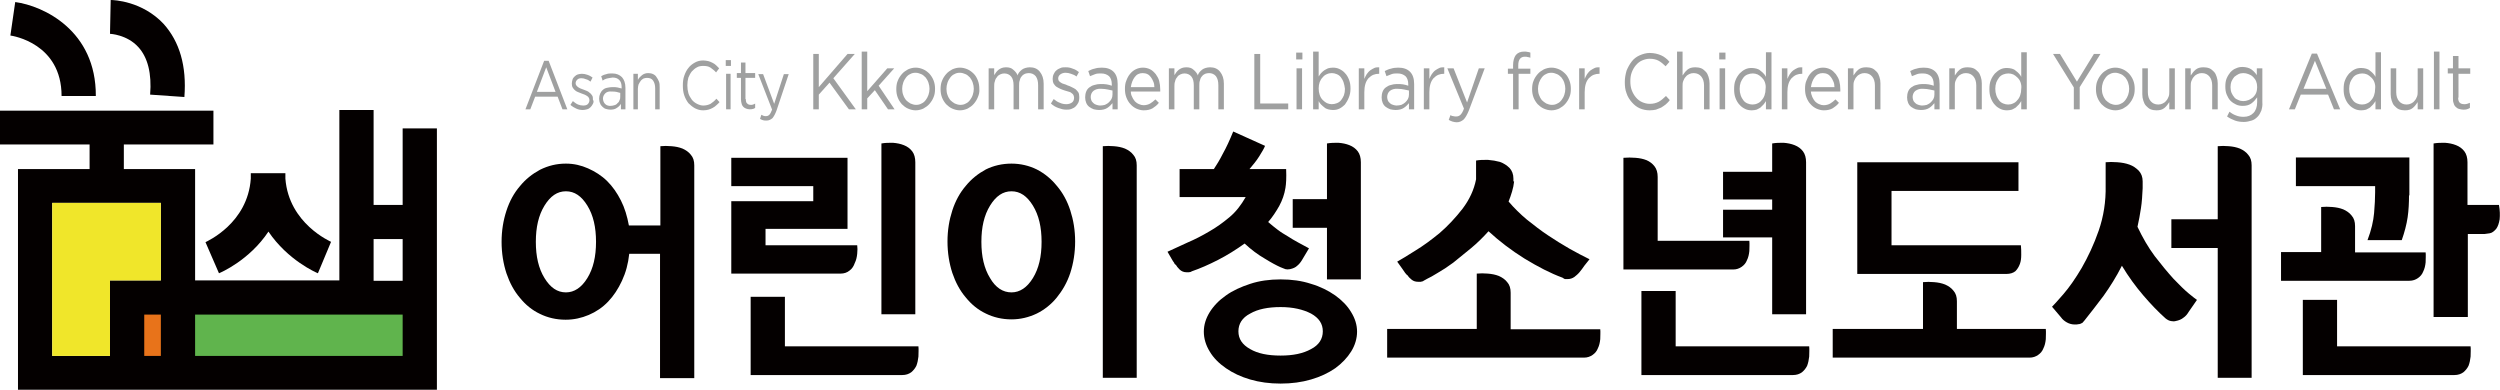 <svg width="263" height="41" viewBox="0 0 263 41" fill="none" xmlns="http://www.w3.org/2000/svg">
<g clip-path="url(#clip0_96_1717)">
<path d="M6.478 10.097H10.081C10.117 3.198 4.549 0.611 1.601 0.216L1.092 3.737C1.347 3.773 6.478 4.564 6.478 10.097Z" fill="#040000"/>
<path d="M14.557 4.959C15.539 6.037 15.976 7.726 15.794 9.954L19.397 10.205C19.651 6.935 18.887 4.384 17.213 2.515C14.957 0.108 11.973 0 11.645 0L11.572 3.557C11.572 3.557 13.356 3.629 14.557 4.959Z" fill="#040000"/>
<path d="M21.616 25.477L23.036 28.747C23.218 28.675 26.238 27.381 28.24 24.363C30.278 27.381 33.262 28.675 33.444 28.747L34.827 25.441C34.79 25.405 30.387 23.536 30.023 18.793C30.023 18.613 30.023 18.398 30.023 18.218H29.986H26.42H26.384C26.384 18.434 26.384 18.613 26.384 18.793C26.056 23.5 21.798 25.369 21.616 25.477Z" fill="#040000"/>
<path d="M42.359 13.511V21.56H39.303V11.571H35.7V29.501H20.525V17.787H13.028V15.2H22.453V11.642H0V15.2H9.425V17.787H1.892V41H11.572H20.525H45.962V31.729V29.501V13.511H42.359ZM5.495 37.443V21.344H16.922V29.501H11.572V37.443H5.495ZM39.303 29.501V25.153H42.359V29.537H39.303V29.501Z" fill="#040000"/>
<path d="M59.682 11.499H59.172L58.663 10.169H56.297L55.788 11.499H55.278L57.243 6.396H57.717L59.682 11.499ZM57.462 7.079L56.479 9.666H58.444L57.462 7.079Z" fill="#9FA0A0"/>
<path d="M62.375 10.924C62.302 11.068 62.229 11.175 62.12 11.283C62.011 11.391 61.902 11.463 61.756 11.499C61.611 11.535 61.465 11.571 61.319 11.571C61.101 11.571 60.846 11.535 60.628 11.427C60.41 11.319 60.191 11.211 60.009 11.032L60.264 10.636C60.446 10.78 60.628 10.924 60.81 10.996C60.992 11.068 61.174 11.103 61.356 11.103C61.538 11.103 61.72 11.068 61.829 10.96C61.938 10.852 62.011 10.708 62.011 10.528C62.011 10.421 61.974 10.349 61.938 10.277C61.902 10.205 61.829 10.133 61.756 10.097C61.683 10.061 61.611 9.989 61.501 9.954C61.392 9.918 61.319 9.882 61.21 9.846C61.101 9.81 60.956 9.738 60.846 9.702C60.737 9.666 60.592 9.594 60.519 9.522C60.41 9.45 60.337 9.343 60.264 9.235C60.191 9.127 60.155 8.983 60.155 8.804C60.155 8.66 60.191 8.516 60.228 8.372C60.264 8.229 60.373 8.121 60.446 8.049C60.555 7.941 60.664 7.869 60.773 7.833C60.919 7.798 61.065 7.762 61.21 7.762C61.392 7.762 61.611 7.798 61.792 7.869C62.011 7.941 62.193 8.049 62.338 8.157L62.12 8.588C61.974 8.48 61.829 8.372 61.647 8.337C61.501 8.265 61.319 8.229 61.174 8.229C60.992 8.229 60.846 8.265 60.737 8.372C60.628 8.48 60.555 8.588 60.555 8.768C60.555 8.84 60.592 8.947 60.628 8.983C60.664 9.055 60.737 9.091 60.81 9.163C60.883 9.199 60.956 9.271 61.065 9.307C61.174 9.343 61.283 9.379 61.356 9.415C61.465 9.45 61.611 9.522 61.72 9.558C61.829 9.594 61.938 9.666 62.047 9.774C62.156 9.846 62.229 9.954 62.302 10.061C62.375 10.169 62.375 10.313 62.375 10.493C62.484 10.636 62.447 10.78 62.375 10.924Z" fill="#9FA0A0"/>
<path d="M63.83 8.265C63.685 8.301 63.539 8.372 63.394 8.48L63.248 8.013C63.43 7.905 63.612 7.833 63.794 7.798C63.976 7.726 64.194 7.726 64.413 7.726C64.849 7.726 65.177 7.869 65.432 8.121C65.65 8.372 65.796 8.732 65.796 9.235V11.499H65.322V10.924C65.213 11.103 65.068 11.247 64.886 11.355C64.704 11.499 64.449 11.535 64.194 11.535C64.049 11.535 63.903 11.499 63.758 11.463C63.612 11.427 63.503 11.355 63.394 11.247C63.285 11.139 63.175 11.032 63.139 10.888C63.066 10.744 63.03 10.564 63.03 10.385C63.03 10.169 63.066 10.025 63.139 9.846C63.212 9.702 63.285 9.558 63.43 9.45C63.539 9.343 63.685 9.271 63.867 9.235C64.049 9.199 64.231 9.163 64.413 9.163C64.631 9.163 64.813 9.163 64.959 9.199C65.104 9.235 65.25 9.271 65.395 9.307V9.163C65.395 8.84 65.322 8.588 65.141 8.408C64.959 8.229 64.74 8.157 64.449 8.157C64.158 8.193 64.012 8.229 63.83 8.265ZM63.685 9.81C63.539 9.954 63.43 10.133 63.43 10.385C63.43 10.493 63.467 10.6 63.503 10.708C63.539 10.816 63.612 10.888 63.685 10.96C63.758 11.032 63.83 11.068 63.94 11.103C64.049 11.139 64.121 11.139 64.231 11.139C64.376 11.139 64.522 11.103 64.631 11.068C64.777 11.032 64.886 10.96 64.959 10.852C65.068 10.78 65.141 10.672 65.177 10.528C65.25 10.421 65.25 10.277 65.25 10.133V9.774C65.141 9.738 64.995 9.702 64.849 9.666C64.704 9.63 64.522 9.63 64.34 9.63C64.085 9.594 63.83 9.666 63.685 9.81Z" fill="#9FA0A0"/>
<path d="M67.105 11.499H66.632V7.762H67.105V8.408C67.215 8.193 67.36 8.049 67.542 7.905C67.724 7.762 67.942 7.69 68.197 7.69C68.379 7.69 68.561 7.726 68.707 7.798C68.852 7.869 68.998 7.977 69.07 8.121C69.18 8.265 69.252 8.408 69.325 8.588C69.398 8.768 69.398 8.983 69.398 9.199V11.499H68.925V9.307C68.925 8.947 68.852 8.696 68.707 8.48C68.561 8.265 68.343 8.193 68.052 8.193C67.906 8.193 67.797 8.229 67.688 8.265C67.579 8.337 67.469 8.408 67.397 8.516C67.324 8.624 67.251 8.732 67.178 8.876C67.142 9.019 67.105 9.163 67.105 9.343V11.499Z" fill="#9FA0A0"/>
<path d="M75.366 11.068C75.257 11.175 75.112 11.283 74.966 11.355C74.82 11.427 74.675 11.499 74.529 11.535C74.384 11.571 74.202 11.607 73.984 11.607C73.656 11.607 73.401 11.535 73.11 11.391C72.855 11.247 72.637 11.068 72.419 10.852C72.237 10.6 72.091 10.349 71.982 10.025C71.873 9.702 71.836 9.379 71.836 8.983C71.836 8.624 71.873 8.265 71.982 7.977C72.091 7.654 72.237 7.366 72.419 7.151C72.601 6.899 72.855 6.72 73.11 6.576C73.365 6.432 73.656 6.36 73.984 6.36C74.165 6.36 74.347 6.396 74.529 6.432C74.675 6.468 74.82 6.54 74.966 6.612C75.112 6.684 75.221 6.755 75.33 6.863C75.439 6.971 75.548 7.079 75.657 7.187L75.33 7.618C75.148 7.402 74.93 7.259 74.748 7.115C74.529 6.971 74.275 6.935 73.984 6.935C73.729 6.935 73.51 6.971 73.329 7.079C73.11 7.187 72.965 7.33 72.783 7.51C72.637 7.69 72.528 7.905 72.419 8.157C72.346 8.408 72.309 8.696 72.309 8.983C72.309 9.271 72.346 9.558 72.419 9.81C72.492 10.061 72.637 10.277 72.783 10.493C72.928 10.672 73.11 10.816 73.329 10.924C73.547 11.032 73.765 11.103 73.984 11.103C74.275 11.103 74.529 11.032 74.748 10.924C74.966 10.78 75.184 10.6 75.366 10.385L75.694 10.744C75.621 10.816 75.512 10.96 75.366 11.068Z" fill="#9FA0A0"/>
<path d="M76.349 6.935V6.324H76.895V6.935H76.349ZM76.385 11.499V7.762H76.858V11.499H76.385Z" fill="#9FA0A0"/>
<path d="M78.46 10.421C78.46 10.636 78.496 10.816 78.605 10.888C78.714 10.996 78.823 11.032 79.005 11.032C79.078 11.032 79.151 11.032 79.224 10.996C79.297 10.96 79.369 10.96 79.442 10.888V11.355C79.369 11.391 79.26 11.463 79.187 11.463C79.078 11.499 79.005 11.499 78.86 11.499C78.714 11.499 78.605 11.463 78.496 11.427C78.387 11.391 78.278 11.319 78.205 11.247C78.132 11.175 78.059 11.068 78.023 10.924C77.987 10.78 77.95 10.636 77.95 10.457V8.193H77.513V7.69H77.95V6.576H78.423V7.69H79.442V8.193H78.423V10.421H78.46Z" fill="#9FA0A0"/>
<path d="M81.698 11.607C81.553 12.002 81.407 12.253 81.262 12.433C81.08 12.577 80.898 12.684 80.643 12.684C80.498 12.684 80.388 12.684 80.279 12.649C80.17 12.613 80.061 12.577 79.952 12.505L80.097 12.074C80.17 12.11 80.243 12.146 80.316 12.181C80.388 12.217 80.498 12.217 80.57 12.217C80.716 12.217 80.825 12.181 80.934 12.074C81.043 11.966 81.116 11.786 81.225 11.535L79.77 7.798H80.279L81.444 10.924L82.463 7.798H82.972L81.698 11.607Z" fill="#9FA0A0"/>
<path d="M90.032 11.499H89.304L87.266 8.696L86.138 9.954V11.499H85.556V5.677H86.138V9.163L89.159 5.677H89.923L87.667 8.229L90.032 11.499Z" fill="#9FA0A0"/>
<path d="M94.108 11.499H93.416L92.034 9.486L91.233 10.349V11.499H90.651V5.426H91.233V9.594L93.344 7.187H94.071L92.434 9.019L94.108 11.499Z" fill="#9FA0A0"/>
<path d="M98.22 10.205C98.111 10.493 97.965 10.708 97.783 10.924C97.601 11.139 97.383 11.283 97.128 11.427C96.874 11.535 96.619 11.607 96.328 11.607C96.037 11.607 95.782 11.535 95.527 11.427C95.272 11.319 95.054 11.139 94.872 10.96C94.69 10.744 94.544 10.528 94.435 10.241C94.326 9.954 94.29 9.666 94.29 9.379C94.29 9.091 94.326 8.768 94.435 8.516C94.544 8.229 94.69 8.013 94.872 7.798C95.054 7.582 95.272 7.438 95.527 7.294C95.782 7.187 96.037 7.115 96.328 7.115C96.619 7.115 96.874 7.187 97.128 7.294C97.383 7.402 97.601 7.582 97.783 7.762C97.965 7.977 98.111 8.193 98.22 8.48C98.329 8.768 98.366 9.055 98.366 9.343C98.366 9.666 98.329 9.954 98.22 10.205ZM97.674 8.696C97.601 8.48 97.492 8.301 97.383 8.157C97.237 8.013 97.092 7.869 96.91 7.798C96.728 7.726 96.546 7.654 96.328 7.654C96.109 7.654 95.927 7.69 95.745 7.798C95.564 7.869 95.418 8.013 95.309 8.157C95.2 8.301 95.09 8.48 95.018 8.696C94.945 8.911 94.908 9.127 94.908 9.343C94.908 9.558 94.945 9.81 95.018 9.989C95.09 10.205 95.2 10.385 95.309 10.528C95.454 10.672 95.6 10.78 95.782 10.888C95.964 10.96 96.146 11.032 96.364 11.032C96.582 11.032 96.764 10.996 96.946 10.888C97.128 10.816 97.274 10.672 97.383 10.528C97.492 10.385 97.601 10.205 97.674 9.989C97.747 9.774 97.783 9.558 97.783 9.343C97.783 9.127 97.747 8.911 97.674 8.696Z" fill="#9FA0A0"/>
<path d="M102.878 10.205C102.769 10.493 102.624 10.708 102.442 10.924C102.26 11.139 102.041 11.283 101.787 11.427C101.532 11.535 101.277 11.607 100.986 11.607C100.695 11.607 100.44 11.535 100.185 11.427C99.931 11.319 99.712 11.139 99.53 10.96C99.348 10.744 99.203 10.528 99.094 10.241C98.984 9.954 98.948 9.666 98.948 9.379C98.948 9.091 98.984 8.768 99.094 8.516C99.203 8.229 99.348 8.013 99.53 7.798C99.712 7.582 99.931 7.438 100.185 7.294C100.44 7.187 100.695 7.115 100.986 7.115C101.277 7.115 101.532 7.187 101.787 7.294C102.041 7.402 102.26 7.582 102.442 7.762C102.624 7.941 102.769 8.193 102.878 8.48C102.987 8.768 103.024 9.055 103.024 9.343C103.06 9.666 102.987 9.954 102.878 10.205ZM102.332 8.696C102.26 8.48 102.15 8.301 102.041 8.157C101.896 8.013 101.75 7.869 101.568 7.798C101.386 7.726 101.204 7.654 100.986 7.654C100.768 7.654 100.586 7.69 100.404 7.798C100.222 7.869 100.076 8.013 99.967 8.157C99.858 8.301 99.749 8.48 99.676 8.696C99.603 8.911 99.567 9.127 99.567 9.343C99.567 9.558 99.603 9.81 99.676 9.989C99.749 10.205 99.858 10.385 99.967 10.528C100.113 10.672 100.258 10.78 100.44 10.888C100.622 10.96 100.804 11.032 101.022 11.032C101.241 11.032 101.423 10.996 101.605 10.888C101.787 10.816 101.932 10.672 102.041 10.528C102.15 10.385 102.26 10.205 102.332 9.989C102.405 9.774 102.442 9.558 102.442 9.343C102.442 9.127 102.405 8.911 102.332 8.696Z" fill="#9FA0A0"/>
<path d="M107.209 7.618C107.282 7.51 107.391 7.438 107.5 7.33C107.609 7.259 107.718 7.187 107.864 7.151C108.009 7.115 108.155 7.079 108.337 7.079C108.774 7.079 109.138 7.223 109.392 7.546C109.647 7.869 109.793 8.265 109.793 8.804V11.499H109.21V8.983C109.21 8.552 109.138 8.265 108.956 8.013C108.774 7.798 108.519 7.69 108.228 7.69C108.082 7.69 107.937 7.726 107.827 7.762C107.682 7.833 107.573 7.905 107.5 8.013C107.391 8.121 107.318 8.265 107.282 8.444C107.209 8.624 107.209 8.804 107.209 9.019V11.499H106.627V8.983C106.627 8.588 106.554 8.265 106.372 8.049C106.19 7.833 105.935 7.726 105.644 7.726C105.498 7.726 105.353 7.762 105.207 7.833C105.062 7.905 104.953 7.977 104.88 8.121C104.771 8.229 104.698 8.372 104.661 8.552C104.589 8.732 104.589 8.911 104.589 9.091V11.499H104.006V7.187H104.589V7.905C104.661 7.798 104.734 7.69 104.807 7.582C104.88 7.474 104.989 7.402 105.062 7.33C105.171 7.259 105.28 7.187 105.389 7.151C105.498 7.115 105.644 7.079 105.826 7.079C106.153 7.079 106.408 7.151 106.59 7.33C106.808 7.51 106.954 7.69 107.063 7.941C107.063 7.833 107.136 7.726 107.209 7.618Z" fill="#9FA0A0"/>
<path d="M113.432 10.816C113.359 10.96 113.25 11.103 113.14 11.211C113.031 11.319 112.886 11.391 112.704 11.463C112.522 11.535 112.34 11.535 112.158 11.535C111.867 11.535 111.612 11.463 111.321 11.355C111.03 11.247 110.775 11.103 110.557 10.888L110.848 10.421C111.066 10.6 111.284 10.744 111.503 10.816C111.721 10.924 111.976 10.96 112.194 10.96C112.413 10.96 112.631 10.888 112.777 10.78C112.922 10.672 112.995 10.493 112.995 10.277C112.995 10.169 112.958 10.097 112.922 9.989C112.886 9.918 112.813 9.846 112.704 9.774C112.631 9.702 112.522 9.666 112.376 9.63C112.267 9.594 112.121 9.558 112.012 9.522C111.867 9.486 111.721 9.415 111.539 9.343C111.394 9.271 111.248 9.199 111.139 9.127C111.03 9.055 110.921 8.911 110.848 8.804C110.775 8.66 110.739 8.516 110.739 8.301C110.739 8.121 110.775 7.941 110.848 7.798C110.921 7.654 110.993 7.51 111.139 7.402C111.248 7.294 111.394 7.223 111.576 7.151C111.721 7.079 111.903 7.079 112.121 7.079C112.376 7.079 112.595 7.115 112.849 7.223C113.104 7.294 113.322 7.438 113.504 7.582L113.25 8.049C113.068 7.905 112.886 7.833 112.667 7.762C112.485 7.69 112.267 7.654 112.085 7.654C111.867 7.654 111.685 7.726 111.539 7.833C111.394 7.941 111.321 8.085 111.321 8.265C111.321 8.372 111.357 8.444 111.394 8.516C111.466 8.588 111.539 8.66 111.612 8.696C111.721 8.768 111.794 8.804 111.94 8.84C112.049 8.876 112.194 8.911 112.303 8.983C112.449 9.019 112.595 9.091 112.74 9.163C112.886 9.235 113.031 9.307 113.14 9.379C113.25 9.486 113.359 9.594 113.432 9.702C113.504 9.81 113.541 9.989 113.541 10.205C113.541 10.493 113.504 10.672 113.432 10.816Z" fill="#9FA0A0"/>
<path d="M115.215 7.798C115.033 7.869 114.851 7.941 114.669 8.013L114.487 7.474C114.705 7.366 114.924 7.259 115.142 7.223C115.36 7.151 115.615 7.115 115.906 7.115C116.452 7.115 116.852 7.259 117.144 7.546C117.435 7.833 117.58 8.265 117.58 8.84V11.499H117.034V10.852C116.889 11.032 116.707 11.211 116.488 11.355C116.27 11.499 115.979 11.571 115.615 11.571C115.433 11.571 115.251 11.535 115.069 11.499C114.887 11.427 114.742 11.355 114.596 11.247C114.451 11.139 114.341 10.996 114.269 10.816C114.196 10.636 114.159 10.457 114.159 10.241C114.159 10.025 114.196 9.81 114.269 9.63C114.341 9.45 114.451 9.307 114.596 9.199C114.742 9.091 114.924 8.983 115.106 8.947C115.324 8.876 115.542 8.84 115.761 8.84C116.015 8.84 116.234 8.84 116.416 8.876C116.598 8.911 116.78 8.947 116.962 9.019V8.876C116.962 8.48 116.852 8.193 116.67 8.013C116.452 7.833 116.197 7.726 115.833 7.726C115.615 7.726 115.397 7.726 115.215 7.798ZM115.033 9.558C114.851 9.702 114.742 9.954 114.742 10.205C114.742 10.349 114.778 10.457 114.814 10.564C114.851 10.672 114.924 10.744 115.033 10.852C115.106 10.924 115.215 10.996 115.36 11.032C115.47 11.068 115.615 11.103 115.724 11.103C115.906 11.103 116.088 11.068 116.234 11.032C116.379 10.96 116.525 10.888 116.634 10.78C116.743 10.672 116.852 10.564 116.925 10.421C116.998 10.277 117.034 10.133 117.034 9.954V9.522C116.889 9.486 116.707 9.45 116.525 9.415C116.343 9.379 116.125 9.343 115.87 9.343C115.506 9.307 115.215 9.415 115.033 9.558Z" fill="#9FA0A0"/>
<path d="M119.109 10.205C119.181 10.385 119.291 10.528 119.4 10.672C119.509 10.78 119.655 10.888 119.837 10.96C119.982 11.032 120.164 11.068 120.31 11.068C120.564 11.068 120.819 10.996 121.001 10.888C121.183 10.78 121.365 10.636 121.547 10.457L121.911 10.816C121.729 11.068 121.474 11.247 121.256 11.391C121.001 11.535 120.71 11.607 120.31 11.607C120.055 11.607 119.8 11.535 119.545 11.427C119.327 11.319 119.109 11.175 118.927 10.96C118.745 10.78 118.599 10.528 118.49 10.241C118.381 9.954 118.344 9.666 118.344 9.343C118.344 9.019 118.381 8.732 118.49 8.48C118.599 8.193 118.708 7.977 118.89 7.762C119.072 7.546 119.254 7.402 119.473 7.294C119.691 7.187 119.946 7.115 120.237 7.115C120.528 7.115 120.783 7.187 121.001 7.294C121.219 7.402 121.401 7.582 121.583 7.798C121.729 8.013 121.874 8.229 121.947 8.516C122.02 8.804 122.056 9.091 122.056 9.415C122.056 9.45 122.056 9.486 122.056 9.522C122.056 9.558 122.056 9.594 122.056 9.63H118.963C118.963 9.81 119 10.025 119.109 10.205ZM121.438 9.127C121.438 8.947 121.401 8.732 121.329 8.588C121.256 8.408 121.183 8.265 121.074 8.121C120.965 7.977 120.855 7.869 120.71 7.798C120.564 7.726 120.382 7.69 120.2 7.69C120.018 7.69 119.873 7.726 119.727 7.798C119.582 7.869 119.473 7.977 119.363 8.121C119.254 8.265 119.181 8.408 119.109 8.588C119.036 8.768 119 8.947 118.963 9.163H121.438V9.127Z" fill="#9FA0A0"/>
<path d="M126.169 7.618C126.241 7.51 126.35 7.438 126.46 7.33C126.569 7.259 126.678 7.187 126.824 7.151C126.969 7.115 127.115 7.079 127.297 7.079C127.733 7.079 128.097 7.223 128.352 7.546C128.607 7.869 128.752 8.265 128.752 8.804V11.499H128.17V8.983C128.17 8.552 128.097 8.265 127.915 8.013C127.733 7.798 127.479 7.69 127.187 7.69C127.042 7.69 126.896 7.726 126.787 7.762C126.642 7.833 126.532 7.905 126.46 8.013C126.35 8.121 126.278 8.265 126.241 8.444C126.169 8.624 126.169 8.804 126.169 9.019V11.499H125.586V8.983C125.586 8.588 125.513 8.265 125.331 8.049C125.15 7.833 124.895 7.726 124.604 7.726C124.458 7.726 124.313 7.762 124.167 7.833C124.021 7.905 123.912 7.977 123.839 8.121C123.73 8.229 123.658 8.372 123.621 8.552C123.548 8.732 123.548 8.911 123.548 9.091V11.499H122.966V7.187H123.548V7.905C123.621 7.798 123.694 7.69 123.767 7.582C123.839 7.474 123.949 7.402 124.021 7.33C124.131 7.259 124.24 7.187 124.349 7.151C124.458 7.115 124.604 7.079 124.786 7.079C125.113 7.079 125.368 7.151 125.55 7.33C125.768 7.51 125.914 7.69 126.023 7.941C126.023 7.833 126.096 7.726 126.169 7.618Z" fill="#9FA0A0"/>
<path d="M131.991 5.677H132.573V10.888H135.521V11.499H131.955V5.677H131.991Z" fill="#9FA0A0"/>
<path d="M136.358 6.252V5.534H137.013V6.252H136.358ZM136.395 11.499V7.187H136.977V11.499H136.395Z" fill="#9FA0A0"/>
<path d="M141.89 10.277C141.78 10.564 141.635 10.78 141.489 10.996C141.307 11.175 141.125 11.319 140.907 11.427C140.689 11.535 140.47 11.571 140.216 11.571C140.034 11.571 139.852 11.535 139.706 11.499C139.561 11.463 139.415 11.391 139.306 11.283C139.197 11.211 139.088 11.103 138.978 10.996C138.869 10.888 138.796 10.78 138.724 10.636V11.499H138.141V5.426H138.724V8.049C138.796 7.905 138.906 7.798 138.978 7.69C139.088 7.582 139.197 7.474 139.306 7.402C139.415 7.33 139.561 7.259 139.706 7.187C139.852 7.151 140.034 7.115 140.216 7.115C140.434 7.115 140.689 7.151 140.907 7.259C141.125 7.366 141.344 7.51 141.489 7.69C141.671 7.869 141.817 8.121 141.926 8.408C142.035 8.696 142.072 8.983 142.072 9.343C142.072 9.702 141.999 10.025 141.89 10.277ZM141.344 8.66C141.271 8.444 141.162 8.265 141.053 8.121C140.943 7.977 140.798 7.869 140.616 7.798C140.434 7.726 140.288 7.69 140.106 7.69C139.925 7.69 139.743 7.726 139.597 7.798C139.415 7.869 139.269 7.977 139.16 8.121C139.015 8.265 138.906 8.444 138.833 8.624C138.76 8.84 138.724 9.055 138.724 9.307C138.724 9.558 138.76 9.774 138.833 9.989C138.906 10.205 139.015 10.385 139.16 10.528C139.306 10.672 139.451 10.78 139.597 10.852C139.779 10.924 139.925 10.96 140.106 10.96C140.288 10.96 140.47 10.924 140.652 10.852C140.834 10.78 140.98 10.672 141.089 10.528C141.198 10.385 141.307 10.205 141.38 10.025C141.453 9.81 141.489 9.594 141.489 9.343C141.453 9.091 141.417 8.876 141.344 8.66Z" fill="#9FA0A0"/>
<path d="M143.527 11.499H142.945V7.187H143.527V8.301C143.6 8.121 143.673 7.977 143.782 7.798C143.891 7.654 144 7.51 144.146 7.402C144.292 7.294 144.437 7.223 144.583 7.151C144.728 7.079 144.91 7.079 145.092 7.079V7.762H145.056C144.837 7.762 144.655 7.798 144.474 7.869C144.292 7.941 144.11 8.085 143.964 8.229C143.818 8.408 143.709 8.588 143.637 8.84C143.564 9.091 143.527 9.379 143.527 9.702V11.499Z" fill="#9FA0A0"/>
<path d="M146.402 7.798C146.22 7.869 146.038 7.941 145.856 8.013L145.674 7.474C145.893 7.366 146.111 7.259 146.329 7.223C146.548 7.151 146.803 7.115 147.094 7.115C147.64 7.115 148.04 7.259 148.331 7.546C148.622 7.833 148.768 8.265 148.768 8.84V11.499H148.222V10.852C148.076 11.032 147.894 11.211 147.676 11.355C147.458 11.499 147.166 11.571 146.803 11.571C146.621 11.571 146.439 11.535 146.257 11.499C146.075 11.427 145.929 11.355 145.784 11.247C145.638 11.139 145.529 10.996 145.456 10.816C145.383 10.636 145.347 10.457 145.347 10.241C145.347 10.025 145.383 9.81 145.456 9.63C145.529 9.45 145.638 9.307 145.784 9.199C145.929 9.091 146.111 8.983 146.293 8.947C146.511 8.876 146.73 8.84 146.948 8.84C147.203 8.84 147.421 8.84 147.603 8.876C147.785 8.911 147.967 8.947 148.149 9.019V8.876C148.149 8.48 148.04 8.193 147.858 8.013C147.64 7.833 147.385 7.726 147.021 7.726C146.803 7.726 146.584 7.726 146.402 7.798ZM146.22 9.558C146.038 9.702 145.929 9.954 145.929 10.205C145.929 10.349 145.966 10.457 146.002 10.564C146.038 10.672 146.111 10.744 146.22 10.852C146.293 10.924 146.402 10.996 146.548 11.032C146.657 11.068 146.803 11.103 146.912 11.103C147.094 11.103 147.276 11.068 147.421 11.032C147.567 10.96 147.712 10.888 147.822 10.78C147.931 10.672 148.04 10.564 148.113 10.421C148.185 10.277 148.222 10.133 148.222 9.954V9.522C148.076 9.486 147.894 9.45 147.712 9.415C147.53 9.379 147.312 9.343 147.057 9.343C146.693 9.307 146.402 9.415 146.22 9.558Z" fill="#9FA0A0"/>
<path d="M150.369 11.499H149.787V7.187H150.369V8.301C150.442 8.121 150.514 7.977 150.624 7.798C150.733 7.654 150.842 7.51 150.988 7.402C151.133 7.294 151.279 7.223 151.424 7.151C151.57 7.079 151.752 7.079 151.934 7.079V7.762H151.897C151.679 7.762 151.497 7.798 151.315 7.869C151.133 7.941 150.951 8.085 150.806 8.229C150.66 8.408 150.551 8.588 150.478 8.84C150.405 9.091 150.369 9.379 150.369 9.702V11.499Z" fill="#9FA0A0"/>
<path d="M154.517 11.642C154.336 12.074 154.154 12.397 153.972 12.577C153.753 12.756 153.535 12.864 153.244 12.864C153.098 12.864 152.953 12.828 152.807 12.792C152.662 12.756 152.552 12.684 152.407 12.613L152.589 12.11C152.698 12.181 152.771 12.217 152.88 12.217C152.989 12.253 153.098 12.253 153.207 12.253C153.389 12.253 153.535 12.181 153.644 12.074C153.753 11.966 153.899 11.75 154.008 11.427L152.261 7.187H152.916L154.336 10.78L155.573 7.187H156.191L154.517 11.642Z" fill="#9FA0A0"/>
<path d="M160.995 7.223V7.762H159.758V11.499H159.176V7.762H158.63V7.223H159.176V6.863C159.176 6.396 159.285 6.037 159.467 5.785C159.685 5.534 159.976 5.426 160.34 5.426C160.486 5.426 160.595 5.426 160.704 5.462C160.813 5.462 160.886 5.498 160.995 5.534V6.073C160.886 6.037 160.777 6.001 160.704 6.001C160.631 5.965 160.522 5.965 160.413 5.965C159.976 5.965 159.721 6.252 159.721 6.863V7.223H160.995Z" fill="#9FA0A0"/>
<path d="M165.107 10.205C164.998 10.493 164.853 10.708 164.671 10.924C164.489 11.139 164.27 11.283 164.016 11.427C163.761 11.535 163.506 11.607 163.215 11.607C162.924 11.607 162.669 11.535 162.414 11.427C162.16 11.319 161.941 11.139 161.759 10.96C161.577 10.744 161.432 10.528 161.323 10.241C161.213 9.954 161.177 9.666 161.177 9.379C161.177 9.091 161.213 8.768 161.323 8.516C161.432 8.229 161.577 8.013 161.759 7.798C161.941 7.582 162.16 7.438 162.414 7.294C162.669 7.187 162.924 7.115 163.215 7.115C163.506 7.115 163.761 7.187 164.016 7.294C164.27 7.402 164.489 7.582 164.671 7.762C164.853 7.941 164.998 8.193 165.107 8.48C165.216 8.768 165.253 9.055 165.253 9.343C165.253 9.666 165.216 9.954 165.107 10.205ZM164.561 8.696C164.489 8.48 164.379 8.301 164.27 8.157C164.125 8.013 163.979 7.869 163.797 7.798C163.615 7.726 163.433 7.654 163.215 7.654C162.997 7.654 162.815 7.69 162.633 7.798C162.451 7.869 162.305 8.013 162.196 8.157C162.087 8.301 161.978 8.48 161.905 8.696C161.832 8.911 161.796 9.127 161.796 9.343C161.796 9.558 161.832 9.81 161.905 9.989C161.978 10.205 162.087 10.385 162.196 10.528C162.342 10.672 162.487 10.78 162.669 10.888C162.851 10.96 163.033 11.032 163.251 11.032C163.47 11.032 163.652 10.996 163.834 10.888C164.016 10.816 164.161 10.672 164.27 10.528C164.379 10.385 164.489 10.205 164.561 9.989C164.634 9.774 164.671 9.558 164.671 9.343C164.671 9.127 164.634 8.911 164.561 8.696Z" fill="#9FA0A0"/>
<path d="M166.708 11.499H166.126V7.187H166.708V8.301C166.781 8.121 166.854 7.977 166.963 7.798C167.072 7.654 167.182 7.51 167.327 7.402C167.473 7.294 167.618 7.223 167.764 7.151C167.909 7.079 168.091 7.079 168.273 7.079V7.762H168.237C168.019 7.762 167.837 7.798 167.655 7.869C167.473 7.941 167.291 8.085 167.145 8.229C167 8.408 166.89 8.588 166.818 8.84C166.745 9.091 166.708 9.379 166.708 9.702V11.499Z" fill="#9FA0A0"/>
<path d="M175.224 10.996C175.079 11.103 174.933 11.211 174.751 11.319C174.569 11.391 174.387 11.463 174.205 11.535C174.023 11.571 173.805 11.607 173.55 11.607C173.186 11.607 172.822 11.535 172.495 11.391C172.167 11.247 171.912 11.032 171.658 10.744C171.439 10.493 171.221 10.169 171.112 9.81C170.966 9.45 170.93 9.055 170.93 8.624C170.93 8.193 171.003 7.833 171.112 7.438C171.257 7.079 171.439 6.755 171.658 6.468C171.876 6.181 172.167 5.965 172.495 5.821C172.822 5.677 173.186 5.57 173.55 5.57C173.805 5.57 174.023 5.606 174.205 5.642C174.387 5.677 174.569 5.749 174.751 5.821C174.933 5.893 175.079 6.001 175.224 6.109C175.37 6.216 175.515 6.36 175.624 6.504L175.224 6.971C175.006 6.755 174.751 6.54 174.496 6.396C174.242 6.252 173.914 6.181 173.55 6.181C173.259 6.181 173.004 6.252 172.749 6.36C172.495 6.468 172.276 6.648 172.094 6.863C171.912 7.079 171.767 7.33 171.658 7.618C171.549 7.905 171.512 8.229 171.512 8.552C171.512 8.876 171.549 9.199 171.658 9.486C171.767 9.774 171.912 10.025 172.094 10.241C172.276 10.457 172.495 10.636 172.749 10.744C173.004 10.852 173.259 10.924 173.55 10.924C173.914 10.924 174.205 10.852 174.496 10.708C174.751 10.564 175.006 10.349 175.26 10.097L175.661 10.528C175.515 10.744 175.37 10.852 175.224 10.996Z" fill="#9FA0A0"/>
<path d="M177.007 11.499H176.425V5.426H177.007V7.941C177.153 7.726 177.298 7.51 177.517 7.33C177.735 7.151 177.99 7.079 178.354 7.079C178.572 7.079 178.79 7.115 178.972 7.187C179.154 7.259 179.3 7.402 179.446 7.546C179.591 7.69 179.664 7.869 179.737 8.085C179.809 8.301 179.846 8.516 179.846 8.768V11.499H179.264V8.983C179.264 8.588 179.154 8.265 178.972 8.049C178.79 7.833 178.536 7.69 178.172 7.69C177.99 7.69 177.844 7.726 177.699 7.798C177.553 7.869 177.444 7.941 177.335 8.085C177.226 8.193 177.153 8.337 177.08 8.516C177.007 8.696 177.007 8.876 177.007 9.055V11.499Z" fill="#9FA0A0"/>
<path d="M180.865 6.252V5.534H181.52V6.252H180.865ZM180.901 11.499V7.187H181.483V11.499H180.901Z" fill="#9FA0A0"/>
<path d="M185.777 11.499V10.636C185.705 10.78 185.595 10.888 185.523 10.996C185.414 11.103 185.304 11.211 185.195 11.319C185.086 11.391 184.94 11.463 184.795 11.535C184.649 11.571 184.467 11.607 184.285 11.607C184.067 11.607 183.812 11.571 183.594 11.463C183.376 11.355 183.157 11.211 183.012 11.032C182.83 10.852 182.684 10.6 182.575 10.313C182.466 10.025 182.429 9.738 182.429 9.379C182.429 9.019 182.466 8.696 182.575 8.444C182.684 8.157 182.83 7.941 183.012 7.726C183.194 7.546 183.376 7.402 183.594 7.294C183.812 7.187 184.031 7.151 184.285 7.151C184.467 7.151 184.649 7.187 184.795 7.223C184.94 7.259 185.086 7.33 185.195 7.438C185.304 7.51 185.414 7.618 185.523 7.726C185.632 7.833 185.705 7.941 185.777 8.085V5.498H186.36V11.499H185.777ZM185.668 8.66C185.595 8.444 185.486 8.301 185.341 8.157C185.195 8.013 185.05 7.905 184.904 7.833C184.722 7.762 184.577 7.726 184.395 7.726C184.213 7.726 184.031 7.762 183.849 7.833C183.667 7.905 183.521 8.013 183.412 8.157C183.303 8.301 183.194 8.48 183.121 8.66C183.048 8.876 183.012 9.091 183.012 9.343C183.012 9.594 183.048 9.81 183.121 10.025C183.194 10.241 183.303 10.421 183.412 10.564C183.521 10.708 183.667 10.816 183.849 10.888C184.031 10.96 184.176 10.996 184.358 10.996C184.54 10.996 184.722 10.96 184.868 10.888C185.05 10.816 185.195 10.708 185.304 10.564C185.45 10.421 185.559 10.241 185.632 10.025C185.705 9.81 185.741 9.594 185.741 9.343C185.777 9.091 185.741 8.876 185.668 8.66Z" fill="#9FA0A0"/>
<path d="M188.034 11.499H187.452V7.187H188.034V8.301C188.107 8.121 188.18 7.977 188.289 7.798C188.398 7.654 188.507 7.51 188.653 7.402C188.798 7.294 188.944 7.223 189.089 7.151C189.235 7.079 189.417 7.079 189.599 7.079V7.762H189.562C189.344 7.762 189.162 7.798 188.98 7.869C188.798 7.941 188.616 8.085 188.471 8.229C188.325 8.408 188.216 8.588 188.143 8.84C188.07 9.091 188.034 9.379 188.034 9.702V11.499Z" fill="#9FA0A0"/>
<path d="M190.654 10.205C190.727 10.385 190.836 10.528 190.945 10.672C191.054 10.78 191.2 10.888 191.382 10.96C191.528 11.032 191.709 11.068 191.855 11.068C192.11 11.068 192.364 10.996 192.546 10.888C192.728 10.78 192.91 10.636 193.092 10.457L193.456 10.816C193.274 11.068 193.02 11.247 192.801 11.391C192.546 11.535 192.255 11.607 191.855 11.607C191.6 11.607 191.346 11.535 191.091 11.427C190.872 11.319 190.654 11.175 190.472 10.96C190.29 10.78 190.145 10.528 190.035 10.241C189.926 9.954 189.89 9.666 189.89 9.343C189.89 9.019 189.926 8.732 190.035 8.48C190.145 8.193 190.254 7.977 190.436 7.762C190.618 7.546 190.8 7.402 191.018 7.294C191.236 7.187 191.491 7.115 191.782 7.115C192.073 7.115 192.328 7.187 192.546 7.294C192.765 7.402 192.947 7.582 193.129 7.798C193.274 8.013 193.42 8.229 193.493 8.516C193.565 8.804 193.602 9.091 193.602 9.415C193.602 9.45 193.602 9.486 193.602 9.522C193.602 9.558 193.602 9.594 193.602 9.63H190.509C190.509 9.81 190.581 10.025 190.654 10.205ZM192.983 9.127C192.983 8.947 192.947 8.732 192.874 8.588C192.801 8.408 192.728 8.265 192.619 8.121C192.51 7.977 192.401 7.869 192.255 7.798C192.11 7.726 191.928 7.69 191.746 7.69C191.564 7.69 191.418 7.726 191.273 7.798C191.127 7.869 191.018 7.977 190.909 8.121C190.8 8.265 190.727 8.408 190.654 8.588C190.581 8.768 190.545 8.947 190.509 9.163H192.983V9.127Z" fill="#9FA0A0"/>
<path d="M194.985 11.499H194.402V7.187H194.985V7.941C195.13 7.726 195.276 7.51 195.494 7.33C195.712 7.151 195.967 7.079 196.331 7.079C196.549 7.079 196.768 7.115 196.95 7.187C197.132 7.259 197.277 7.402 197.423 7.546C197.568 7.69 197.641 7.869 197.714 8.085C197.787 8.301 197.823 8.516 197.823 8.768V11.499H197.241V8.983C197.241 8.588 197.132 8.265 196.95 8.049C196.768 7.833 196.513 7.69 196.149 7.69C195.967 7.69 195.822 7.726 195.676 7.798C195.53 7.869 195.421 7.941 195.312 8.085C195.203 8.193 195.13 8.337 195.057 8.516C194.985 8.696 194.985 8.876 194.985 9.055V11.499Z" fill="#9FA0A0"/>
<path d="M201.681 7.798C201.499 7.869 201.317 7.941 201.135 8.013L200.953 7.474C201.171 7.366 201.389 7.259 201.608 7.223C201.826 7.151 202.081 7.115 202.372 7.115C202.918 7.115 203.318 7.259 203.609 7.546C203.9 7.833 204.046 8.265 204.046 8.84V11.499H203.5V10.852C203.355 11.032 203.173 11.211 202.954 11.355C202.736 11.499 202.445 11.571 202.081 11.571C201.899 11.571 201.717 11.535 201.535 11.499C201.353 11.427 201.208 11.355 201.062 11.247C200.916 11.139 200.807 10.996 200.734 10.816C200.662 10.636 200.625 10.457 200.625 10.241C200.625 10.025 200.662 9.81 200.734 9.63C200.807 9.45 200.916 9.307 201.062 9.199C201.208 9.091 201.389 8.983 201.571 8.947C201.79 8.876 202.008 8.84 202.226 8.84C202.481 8.84 202.7 8.84 202.882 8.876C203.063 8.911 203.245 8.947 203.427 9.019V8.876C203.427 8.48 203.318 8.193 203.136 8.013C202.918 7.833 202.663 7.726 202.299 7.726C202.081 7.726 201.899 7.726 201.681 7.798ZM201.499 9.558C201.317 9.702 201.208 9.954 201.208 10.205C201.208 10.349 201.244 10.457 201.28 10.564C201.317 10.672 201.389 10.744 201.499 10.852C201.571 10.924 201.681 10.996 201.826 11.032C201.935 11.068 202.081 11.103 202.19 11.103C202.372 11.103 202.554 11.068 202.7 11.032C202.845 10.96 202.991 10.888 203.1 10.78C203.209 10.672 203.318 10.564 203.391 10.421C203.464 10.277 203.5 10.133 203.5 9.954V9.522C203.355 9.486 203.173 9.45 202.991 9.415C202.809 9.379 202.59 9.343 202.336 9.343C201.972 9.307 201.717 9.415 201.499 9.558Z" fill="#9FA0A0"/>
<path d="M205.647 11.499H205.065V7.187H205.647V7.941C205.793 7.726 205.938 7.51 206.157 7.33C206.375 7.151 206.63 7.079 206.994 7.079C207.212 7.079 207.43 7.115 207.612 7.187C207.794 7.259 207.94 7.402 208.085 7.546C208.231 7.69 208.304 7.869 208.377 8.085C208.449 8.301 208.486 8.516 208.486 8.768V11.499H207.903V8.983C207.903 8.588 207.794 8.265 207.612 8.049C207.43 7.833 207.176 7.69 206.812 7.69C206.63 7.69 206.484 7.726 206.339 7.798C206.193 7.869 206.084 7.941 205.975 8.085C205.866 8.193 205.793 8.337 205.72 8.516C205.647 8.696 205.647 8.876 205.647 9.055V11.499Z" fill="#9FA0A0"/>
<path d="M212.634 11.499V10.636C212.562 10.78 212.452 10.888 212.38 10.996C212.27 11.103 212.161 11.211 212.052 11.319C211.943 11.391 211.797 11.463 211.652 11.535C211.506 11.571 211.324 11.607 211.142 11.607C210.924 11.607 210.669 11.571 210.451 11.463C210.233 11.355 210.014 11.211 209.869 11.032C209.687 10.852 209.541 10.6 209.432 10.313C209.323 10.025 209.286 9.738 209.286 9.379C209.286 9.019 209.323 8.696 209.432 8.444C209.541 8.157 209.687 7.941 209.869 7.726C210.051 7.546 210.233 7.402 210.451 7.294C210.669 7.187 210.888 7.151 211.142 7.151C211.324 7.151 211.506 7.187 211.652 7.223C211.797 7.259 211.943 7.33 212.052 7.438C212.161 7.51 212.27 7.618 212.38 7.726C212.489 7.833 212.562 7.941 212.634 8.085V5.498H213.217V11.499H212.634ZM212.562 8.66C212.489 8.444 212.38 8.301 212.234 8.157C212.089 8.013 211.943 7.905 211.797 7.833C211.615 7.762 211.47 7.726 211.288 7.726C211.106 7.726 210.924 7.762 210.742 7.833C210.56 7.905 210.415 8.013 210.305 8.157C210.196 8.301 210.087 8.48 210.014 8.66C209.941 8.876 209.905 9.091 209.905 9.343C209.905 9.594 209.941 9.81 210.014 10.025C210.087 10.241 210.196 10.421 210.305 10.564C210.415 10.708 210.56 10.816 210.742 10.888C210.924 10.96 211.07 10.996 211.252 10.996C211.433 10.996 211.615 10.96 211.761 10.888C211.943 10.816 212.089 10.708 212.198 10.564C212.343 10.421 212.452 10.241 212.525 10.025C212.598 9.81 212.634 9.594 212.634 9.343C212.671 9.091 212.634 8.876 212.562 8.66Z" fill="#9FA0A0"/>
<path d="M218.748 11.499H218.166V9.199L215.982 5.677H216.71L218.493 8.588L220.277 5.677H220.968L218.785 9.163V11.499H218.748Z" fill="#9FA0A0"/>
<path d="M224.425 10.205C224.316 10.493 224.17 10.708 223.988 10.924C223.806 11.139 223.588 11.283 223.333 11.427C223.079 11.535 222.824 11.607 222.533 11.607C222.242 11.607 221.987 11.535 221.732 11.427C221.477 11.319 221.259 11.139 221.077 10.96C220.895 10.744 220.75 10.528 220.64 10.241C220.531 9.954 220.495 9.666 220.495 9.379C220.495 9.091 220.531 8.768 220.64 8.516C220.75 8.229 220.895 8.013 221.077 7.798C221.259 7.582 221.477 7.438 221.732 7.294C221.987 7.187 222.242 7.115 222.533 7.115C222.824 7.115 223.079 7.187 223.333 7.294C223.588 7.402 223.806 7.582 223.988 7.762C224.17 7.977 224.316 8.193 224.425 8.48C224.534 8.768 224.571 9.055 224.571 9.343C224.571 9.666 224.534 9.954 224.425 10.205ZM223.879 8.696C223.806 8.48 223.697 8.301 223.588 8.157C223.443 8.013 223.297 7.869 223.115 7.798C222.933 7.726 222.751 7.654 222.533 7.654C222.314 7.654 222.132 7.69 221.951 7.798C221.769 7.869 221.623 8.013 221.514 8.157C221.405 8.301 221.295 8.48 221.223 8.696C221.15 8.911 221.114 9.127 221.114 9.343C221.114 9.558 221.15 9.81 221.223 9.989C221.295 10.205 221.405 10.385 221.514 10.528C221.659 10.672 221.805 10.78 221.987 10.888C222.169 10.96 222.351 11.032 222.569 11.032C222.788 11.032 222.969 10.996 223.151 10.888C223.333 10.816 223.479 10.672 223.588 10.528C223.697 10.385 223.806 10.205 223.879 9.989C223.952 9.774 223.988 9.558 223.988 9.343C223.988 9.127 223.952 8.911 223.879 8.696Z" fill="#9FA0A0"/>
<path d="M228.21 7.187H228.792V11.499H228.21V10.744C228.064 10.96 227.919 11.175 227.7 11.355C227.482 11.535 227.227 11.607 226.863 11.607C226.645 11.607 226.427 11.571 226.245 11.499C226.063 11.427 225.917 11.283 225.772 11.139C225.626 10.996 225.553 10.816 225.481 10.6C225.408 10.385 225.371 10.169 225.371 9.918V7.187H225.954V9.702C225.954 10.097 226.063 10.421 226.245 10.636C226.427 10.852 226.681 10.996 227.045 10.996C227.227 10.996 227.373 10.96 227.518 10.888C227.664 10.816 227.773 10.744 227.882 10.6C227.992 10.493 228.064 10.349 228.137 10.169C228.21 9.989 228.21 9.81 228.21 9.63V7.187Z" fill="#9FA0A0"/>
<path d="M230.466 11.499H229.884V7.187H230.466V7.941C230.612 7.726 230.757 7.51 230.976 7.33C231.194 7.151 231.449 7.079 231.813 7.079C232.031 7.079 232.249 7.115 232.431 7.187C232.613 7.259 232.759 7.402 232.904 7.546C233.05 7.69 233.123 7.869 233.195 8.085C233.268 8.301 233.305 8.516 233.305 8.768V11.499H232.722V8.983C232.722 8.588 232.613 8.265 232.431 8.049C232.249 7.833 231.994 7.69 231.631 7.69C231.449 7.69 231.303 7.726 231.157 7.798C231.012 7.869 230.903 7.941 230.794 8.085C230.684 8.193 230.612 8.337 230.539 8.516C230.466 8.696 230.466 8.876 230.466 9.055V11.499Z" fill="#9FA0A0"/>
<path d="M237.89 11.642C237.781 11.894 237.672 12.11 237.49 12.289C237.308 12.469 237.126 12.613 236.871 12.684C236.616 12.756 236.361 12.828 236.07 12.828C235.743 12.828 235.415 12.792 235.124 12.684C234.833 12.577 234.542 12.433 234.287 12.253L234.542 11.75C234.76 11.93 235.015 12.074 235.233 12.146C235.488 12.253 235.743 12.289 236.034 12.289C236.471 12.289 236.798 12.146 237.053 11.894C237.308 11.642 237.453 11.247 237.453 10.744V10.241C237.271 10.493 237.089 10.708 236.835 10.888C236.58 11.068 236.289 11.139 235.925 11.139C235.706 11.139 235.452 11.103 235.233 10.996C235.015 10.888 234.833 10.78 234.651 10.6C234.469 10.421 234.36 10.205 234.251 9.954C234.142 9.702 234.105 9.415 234.105 9.091C234.105 8.768 234.142 8.48 234.251 8.229C234.36 7.977 234.506 7.762 234.651 7.582C234.833 7.402 235.015 7.259 235.233 7.187C235.452 7.079 235.67 7.043 235.925 7.043C236.107 7.043 236.289 7.079 236.434 7.115C236.58 7.151 236.725 7.223 236.835 7.294C236.944 7.366 237.053 7.474 237.162 7.582C237.271 7.69 237.344 7.798 237.417 7.905V7.187H237.999V10.744C238.035 11.103 237.963 11.391 237.89 11.642ZM237.344 8.552C237.271 8.372 237.162 8.229 237.017 8.085C236.871 7.941 236.725 7.869 236.543 7.798C236.361 7.726 236.18 7.69 235.998 7.69C235.816 7.69 235.634 7.726 235.488 7.798C235.343 7.869 235.197 7.977 235.051 8.085C234.942 8.229 234.833 8.372 234.76 8.552C234.687 8.732 234.651 8.947 234.651 9.163C234.651 9.379 234.687 9.594 234.76 9.774C234.833 9.954 234.942 10.097 235.051 10.241C235.161 10.385 235.306 10.457 235.488 10.528C235.634 10.6 235.816 10.636 235.998 10.636C236.18 10.636 236.361 10.6 236.543 10.528C236.725 10.457 236.871 10.349 237.017 10.241C237.162 10.097 237.271 9.954 237.344 9.774C237.417 9.594 237.453 9.379 237.453 9.163C237.453 8.911 237.417 8.732 237.344 8.552Z" fill="#9FA0A0"/>
<path d="M246.187 11.499H245.532L244.913 9.954H242.039L241.42 11.499H240.801L243.203 5.642H243.749L246.187 11.499ZM243.531 6.396L242.33 9.343H244.732L243.531 6.396Z" fill="#9FA0A0"/>
<path d="M249.899 11.499V10.636C249.826 10.78 249.717 10.888 249.644 10.996C249.535 11.103 249.426 11.211 249.317 11.319C249.208 11.391 249.062 11.463 248.916 11.535C248.771 11.571 248.589 11.607 248.407 11.607C248.189 11.607 247.934 11.571 247.716 11.463C247.497 11.355 247.279 11.211 247.133 11.032C246.951 10.852 246.806 10.6 246.697 10.313C246.587 10.025 246.551 9.738 246.551 9.379C246.551 9.019 246.587 8.696 246.697 8.444C246.806 8.157 246.951 7.941 247.133 7.726C247.315 7.546 247.497 7.402 247.716 7.294C247.934 7.187 248.152 7.151 248.407 7.151C248.589 7.151 248.771 7.187 248.916 7.223C249.062 7.259 249.208 7.33 249.317 7.438C249.426 7.51 249.535 7.618 249.644 7.726C249.753 7.833 249.826 7.941 249.899 8.085V5.498H250.481V11.499H249.899ZM249.79 8.66C249.717 8.444 249.608 8.301 249.462 8.157C249.317 8.013 249.171 7.905 249.026 7.833C248.844 7.762 248.698 7.726 248.516 7.726C248.334 7.726 248.152 7.762 247.97 7.833C247.788 7.905 247.643 8.013 247.534 8.157C247.424 8.301 247.315 8.48 247.242 8.66C247.17 8.876 247.133 9.091 247.133 9.343C247.133 9.594 247.17 9.81 247.242 10.025C247.315 10.241 247.424 10.421 247.534 10.564C247.643 10.708 247.788 10.816 247.97 10.888C248.152 10.96 248.298 10.996 248.48 10.996C248.662 10.996 248.844 10.96 248.989 10.888C249.171 10.816 249.317 10.708 249.426 10.564C249.572 10.421 249.681 10.241 249.753 10.025C249.826 9.81 249.863 9.594 249.863 9.343C249.899 9.091 249.863 8.876 249.79 8.66Z" fill="#9FA0A0"/>
<path d="M254.339 7.187H254.921V11.499H254.339V10.744C254.193 10.96 254.048 11.175 253.829 11.355C253.611 11.535 253.356 11.607 252.992 11.607C252.774 11.607 252.556 11.571 252.374 11.499C252.192 11.427 252.046 11.283 251.901 11.139C251.755 10.996 251.682 10.816 251.609 10.6C251.537 10.385 251.5 10.169 251.5 9.918V7.187H252.083V9.702C252.083 10.097 252.192 10.421 252.374 10.636C252.556 10.852 252.81 10.996 253.174 10.996C253.356 10.996 253.502 10.96 253.647 10.888C253.793 10.816 253.902 10.744 254.011 10.6C254.12 10.493 254.193 10.349 254.266 10.169C254.339 9.989 254.339 9.81 254.339 9.63V7.187Z" fill="#9FA0A0"/>
<path d="M256.049 11.499V5.426H256.631V11.499H256.049Z" fill="#9FA0A0"/>
<path d="M258.597 10.277C258.597 10.528 258.669 10.744 258.779 10.816C258.888 10.924 259.07 10.96 259.252 10.96C259.361 10.96 259.434 10.96 259.543 10.924C259.616 10.888 259.725 10.852 259.834 10.816V11.355C259.725 11.427 259.616 11.463 259.506 11.499C259.397 11.535 259.252 11.535 259.142 11.535C258.997 11.535 258.851 11.499 258.706 11.463C258.56 11.427 258.451 11.355 258.342 11.247C258.233 11.139 258.16 11.032 258.124 10.852C258.051 10.708 258.051 10.528 258.051 10.313V7.726H257.505V7.187H258.051V5.893H258.633V7.187H259.87V7.762H258.633V10.277H258.597Z" fill="#9FA0A0"/>
<path d="M59.536 17.212C60.373 17.212 61.137 17.392 61.865 17.715C62.593 18.039 63.284 18.47 63.867 19.045C64.449 19.62 64.922 20.302 65.322 21.093C65.723 21.883 65.977 22.746 66.159 23.716H69.471V15.38C69.835 15.344 70.235 15.344 70.635 15.38C71.072 15.415 71.436 15.487 71.8 15.631C72.127 15.775 72.455 15.99 72.673 16.278C72.928 16.565 73.037 16.925 73.037 17.392V39.778H69.435V26.698H66.196C66.087 27.741 65.832 28.675 65.431 29.537C65.031 30.4 64.558 31.118 63.976 31.729C63.394 32.34 62.702 32.807 61.938 33.131C61.174 33.454 60.373 33.634 59.5 33.634C58.517 33.634 57.607 33.418 56.807 33.023C55.97 32.627 55.278 32.053 54.696 31.334C54.077 30.615 53.604 29.717 53.277 28.747C52.949 27.741 52.767 26.627 52.767 25.441C52.767 24.255 52.949 23.177 53.277 22.171C53.604 21.165 54.077 20.302 54.696 19.584C55.278 18.865 56.006 18.29 56.807 17.859C57.68 17.428 58.554 17.212 59.536 17.212ZM59.536 30.759C60.41 30.759 61.174 30.256 61.792 29.25C62.411 28.244 62.702 26.986 62.702 25.441C62.702 23.896 62.411 22.638 61.792 21.632C61.174 20.626 60.446 20.123 59.536 20.123C58.626 20.123 57.898 20.626 57.28 21.632C56.661 22.638 56.37 23.896 56.37 25.441C56.37 26.986 56.661 28.244 57.28 29.25C57.898 30.256 58.626 30.759 59.536 30.759Z" fill="#040000"/>
<path d="M76.931 28.783V21.165H85.556V19.584H76.931V16.601H89.159V24.075H80.534V25.8H90.178C90.214 26.052 90.214 26.339 90.178 26.698C90.141 27.058 90.068 27.381 89.923 27.669C89.814 27.992 89.632 28.28 89.377 28.459C89.122 28.675 88.795 28.783 88.431 28.783H76.931ZM96.619 36.437C96.655 36.796 96.619 37.119 96.619 37.514C96.582 37.874 96.51 38.197 96.4 38.485C96.255 38.772 96.073 38.988 95.855 39.167C95.6 39.347 95.309 39.455 94.909 39.455H78.969V31.226H82.572V36.437H96.619ZM96.328 33.059H92.725V15.092C93.125 15.02 93.526 15.02 93.926 15.02C94.363 15.056 94.727 15.128 95.09 15.272C95.454 15.415 95.746 15.631 95.964 15.918C96.182 16.206 96.291 16.601 96.291 17.068V33.059H96.328Z" fill="#040000"/>
<path d="M106.408 17.212C107.354 17.212 108.264 17.428 109.065 17.823C109.902 18.254 110.593 18.829 111.175 19.548C111.794 20.266 112.267 21.129 112.595 22.135C112.922 23.141 113.104 24.219 113.104 25.405C113.104 26.591 112.922 27.705 112.595 28.711C112.267 29.717 111.758 30.579 111.175 31.298C110.593 32.017 109.865 32.592 109.065 32.987C108.228 33.382 107.354 33.598 106.408 33.598C105.426 33.598 104.516 33.382 103.715 32.987C102.878 32.592 102.187 32.017 101.605 31.298C100.986 30.579 100.513 29.681 100.185 28.711C99.858 27.705 99.676 26.591 99.676 25.405C99.676 24.219 99.858 23.141 100.185 22.135C100.513 21.129 100.986 20.266 101.605 19.548C102.187 18.829 102.915 18.254 103.715 17.823C104.516 17.428 105.426 17.212 106.408 17.212ZM106.408 30.759C107.282 30.759 108.046 30.256 108.664 29.25C109.283 28.244 109.574 26.986 109.574 25.441C109.574 23.896 109.283 22.638 108.664 21.632C108.046 20.626 107.318 20.123 106.408 20.123C105.498 20.123 104.771 20.626 104.152 21.632C103.533 22.638 103.242 23.896 103.242 25.441C103.242 26.986 103.533 28.244 104.152 29.25C104.734 30.256 105.498 30.759 106.408 30.759ZM119.618 39.742H116.015V15.38C116.379 15.344 116.78 15.344 117.18 15.38C117.617 15.415 117.981 15.487 118.345 15.631C118.672 15.775 119 15.99 119.218 16.278C119.473 16.565 119.582 16.925 119.582 17.392V39.742H119.618Z" fill="#040000"/>
<path d="M135.303 17.823C135.339 18.685 135.303 19.332 135.23 19.763C135.121 20.446 134.902 21.057 134.575 21.668C134.247 22.243 133.884 22.818 133.41 23.357C133.738 23.644 134.102 23.932 134.429 24.183C134.757 24.435 135.121 24.65 135.485 24.866C135.812 25.081 136.176 25.297 136.576 25.513C136.94 25.728 137.341 25.908 137.705 26.124L136.977 27.345C136.831 27.597 136.649 27.812 136.467 27.956C136.285 28.136 136.031 28.244 135.703 28.316C135.521 28.351 135.376 28.351 135.23 28.316C135.084 28.28 134.902 28.172 134.684 28.1C134.284 27.92 133.738 27.633 133.047 27.202C132.355 26.806 131.627 26.267 130.936 25.62C130.026 26.267 129.116 26.842 128.134 27.345C127.151 27.848 126.241 28.244 125.404 28.531C125.295 28.603 125.186 28.639 125.077 28.639C124.968 28.639 124.858 28.639 124.786 28.639C124.531 28.639 124.276 28.531 124.094 28.351C123.912 28.172 123.767 27.992 123.694 27.848C123.658 27.848 123.658 27.848 123.621 27.812C123.585 27.776 123.548 27.741 123.512 27.633C123.439 27.561 123.366 27.417 123.257 27.238C123.148 27.058 123.003 26.806 122.821 26.483C123.439 26.195 124.167 25.872 124.931 25.513C125.695 25.189 126.46 24.794 127.188 24.363C127.952 23.932 128.643 23.429 129.335 22.854C130.026 22.279 130.572 21.56 131.045 20.734H124.094V17.787H127.697C127.988 17.356 128.316 16.817 128.643 16.17C129.007 15.523 129.371 14.733 129.735 13.834L133.083 15.344C132.974 15.631 132.755 15.99 132.464 16.457C132.173 16.925 131.809 17.356 131.445 17.787H135.303V17.823ZM134.721 29.393C135.885 29.393 136.94 29.537 137.923 29.861C138.906 30.148 139.743 30.579 140.47 31.082C141.162 31.585 141.744 32.16 142.144 32.843C142.545 33.49 142.763 34.173 142.763 34.891C142.763 35.61 142.545 36.329 142.144 36.975C141.744 37.622 141.162 38.233 140.47 38.736C139.743 39.239 138.906 39.635 137.923 39.922C136.94 40.209 135.885 40.353 134.721 40.353C133.556 40.353 132.501 40.209 131.518 39.922C130.536 39.635 129.699 39.239 128.971 38.736C128.243 38.233 127.661 37.658 127.26 36.975C126.86 36.329 126.642 35.61 126.642 34.891C126.642 34.173 126.86 33.49 127.26 32.843C127.661 32.196 128.243 31.585 128.971 31.082C129.662 30.579 130.536 30.184 131.518 29.861C132.501 29.537 133.556 29.393 134.721 29.393ZM134.721 37.407C136.031 37.407 137.086 37.191 137.923 36.724C138.76 36.293 139.16 35.646 139.16 34.855C139.16 34.065 138.76 33.454 137.923 32.987C137.086 32.556 136.031 32.304 134.721 32.304C133.41 32.304 132.319 32.52 131.518 32.987C130.681 33.418 130.281 34.065 130.281 34.855C130.281 35.646 130.681 36.257 131.518 36.724C132.319 37.191 133.374 37.407 134.721 37.407ZM143.2 29.393H139.597V23.968H135.994V20.949H139.597V15.092C139.997 15.02 140.398 15.02 140.798 15.02C141.235 15.056 141.598 15.128 141.962 15.272C142.326 15.415 142.617 15.631 142.836 15.918C143.054 16.206 143.163 16.601 143.163 17.068V29.393H143.2Z" fill="#040000"/>
<path d="M168.346 34.604C168.383 34.963 168.346 35.287 168.346 35.682C168.31 36.041 168.237 36.365 168.092 36.652C167.982 36.94 167.8 37.155 167.546 37.335C167.291 37.514 167 37.622 166.636 37.622H145.929V34.604H155.355V28.783C155.718 28.747 156.119 28.747 156.519 28.783C156.956 28.819 157.32 28.89 157.684 29.034C158.011 29.178 158.339 29.393 158.557 29.681C158.812 29.968 158.921 30.328 158.921 30.795V34.64H168.346V34.604ZM159.285 19.081C159.248 19.44 159.176 19.799 159.066 20.159C158.957 20.518 158.848 20.841 158.703 21.201C159.285 21.883 159.94 22.53 160.631 23.105C161.359 23.68 162.087 24.255 162.851 24.758C163.615 25.261 164.343 25.728 165.107 26.16C165.872 26.591 166.563 26.95 167.218 27.273C167.036 27.489 166.854 27.741 166.672 27.956C166.527 28.172 166.345 28.423 166.163 28.639C165.981 28.855 165.799 28.998 165.617 29.142C165.399 29.286 165.18 29.358 164.925 29.358C164.853 29.358 164.816 29.358 164.78 29.358C164.744 29.358 164.671 29.358 164.634 29.358C164.562 29.322 164.525 29.322 164.489 29.286C164.452 29.25 164.416 29.25 164.38 29.214C163.106 28.747 161.796 28.064 160.377 27.202C158.994 26.339 157.72 25.369 156.592 24.327C156.01 24.974 155.391 25.585 154.736 26.124C154.081 26.663 153.462 27.166 152.88 27.633C152.298 28.064 151.752 28.423 151.242 28.711C150.769 28.998 150.405 29.214 150.151 29.322L149.896 29.465C149.823 29.501 149.75 29.537 149.714 29.573C149.678 29.609 149.605 29.609 149.568 29.609C149.532 29.645 149.496 29.645 149.423 29.645C149.35 29.645 149.314 29.645 149.204 29.645C148.913 29.645 148.695 29.573 148.513 29.429C148.331 29.286 148.185 29.142 148.076 28.962C148.04 28.962 147.967 28.89 147.822 28.711C147.712 28.531 147.421 28.136 146.985 27.525C147.421 27.273 148.04 26.914 148.877 26.375C149.714 25.872 150.587 25.225 151.461 24.507C152.334 23.752 153.135 22.89 153.863 21.955C154.59 20.985 155.063 19.979 155.282 18.865V16.889C155.646 16.817 156.046 16.817 156.519 16.817C156.992 16.853 157.392 16.925 157.793 17.032C158.193 17.176 158.521 17.392 158.812 17.679C159.066 17.967 159.212 18.326 159.212 18.793V19.081H159.285Z" fill="#040000"/>
<path d="M170.784 28.316V16.601C171.221 16.565 171.621 16.565 172.058 16.601C172.495 16.637 172.859 16.709 173.223 16.853C173.55 16.997 173.841 17.212 174.06 17.5C174.278 17.787 174.387 18.146 174.387 18.613V25.333H184.031C184.067 25.692 184.031 26.052 184.031 26.411C183.994 26.77 183.922 27.094 183.776 27.381C183.667 27.669 183.485 27.884 183.23 28.064C182.976 28.244 182.684 28.351 182.32 28.351H170.784V28.316ZM190.327 36.437C190.363 36.796 190.327 37.119 190.327 37.514C190.29 37.874 190.217 38.197 190.108 38.485C189.963 38.772 189.781 38.988 189.562 39.167C189.308 39.347 189.016 39.455 188.616 39.455H172.677V30.615H176.28V36.437H190.327ZM190.035 33.059H186.433V24.974H181.265V22.063H186.433V20.985H181.265V18.075H186.433V15.092C186.833 15.02 187.233 15.02 187.634 15.02C188.07 15.056 188.434 15.128 188.798 15.272C189.162 15.415 189.453 15.631 189.672 15.918C189.89 16.206 189.999 16.601 189.999 17.068V33.059H190.035Z" fill="#040000"/>
<path d="M215.218 34.604C215.254 34.963 215.218 35.287 215.218 35.682C215.182 36.041 215.109 36.365 214.963 36.652C214.854 36.94 214.672 37.155 214.417 37.335C214.163 37.514 213.872 37.622 213.508 37.622H192.801V34.604H202.299V29.681C202.663 29.645 203.063 29.645 203.464 29.681C203.9 29.717 204.264 29.789 204.628 29.933C204.956 30.076 205.283 30.292 205.502 30.579C205.756 30.867 205.866 31.226 205.866 31.693V34.604H215.218ZM212.343 20.087H198.988V25.8H212.598C212.634 26.124 212.634 26.483 212.634 26.806C212.634 27.166 212.598 27.489 212.489 27.776C212.38 28.064 212.234 28.316 212.016 28.531C211.797 28.711 211.47 28.819 211.069 28.819H195.385V17.068H212.343V20.087Z" fill="#040000"/>
<path d="M225.408 19.799C225.371 20.518 225.335 21.237 225.226 21.919C225.117 22.602 225.008 23.249 224.862 23.86C225.408 25.01 225.99 26.016 226.682 26.95C227.373 27.848 228.028 28.639 228.647 29.322C229.265 29.968 229.811 30.507 230.248 30.867C230.721 31.262 231.012 31.478 231.121 31.549L230.248 32.807C230.102 33.059 229.92 33.274 229.702 33.418C229.484 33.598 229.229 33.706 228.865 33.777C228.756 33.813 228.574 33.813 228.392 33.777C228.174 33.742 227.992 33.634 227.81 33.49C227.045 32.807 226.281 32.017 225.481 31.082C224.68 30.148 223.916 29.106 223.224 27.956C222.642 29.106 221.987 30.148 221.296 31.118C220.604 32.053 219.913 32.915 219.294 33.706L219.076 33.957C218.93 34.029 218.821 34.101 218.675 34.101C218.53 34.137 218.421 34.137 218.275 34.137C217.984 34.137 217.693 34.065 217.438 33.921C217.183 33.777 216.965 33.598 216.819 33.382L215.873 32.268C216.055 32.089 216.456 31.657 217.074 30.939C217.693 30.22 218.348 29.286 219.003 28.172C219.658 27.022 220.277 25.728 220.786 24.255C221.296 22.782 221.55 21.201 221.514 19.512V17.068C221.878 17.032 222.278 17.032 222.751 17.068C223.224 17.104 223.625 17.176 224.025 17.32C224.425 17.464 224.716 17.679 225.008 17.967C225.262 18.254 225.408 18.613 225.408 19.081V19.799ZM236.907 39.742H233.305V26.088H228.428V23.069H233.305V15.38C233.669 15.344 234.069 15.344 234.469 15.38C234.906 15.415 235.27 15.487 235.634 15.631C235.961 15.775 236.289 15.99 236.507 16.278C236.762 16.565 236.871 16.925 236.871 17.392V39.742H236.907Z" fill="#040000"/>
<path d="M255.176 26.519C255.212 26.878 255.176 27.202 255.176 27.597C255.14 27.956 255.067 28.28 254.921 28.567C254.812 28.855 254.63 29.07 254.375 29.25C254.121 29.429 253.829 29.537 253.466 29.537H239.964V26.519H244.186V21.776C244.55 21.74 244.95 21.74 245.35 21.776C245.787 21.812 246.151 21.883 246.515 22.027C246.842 22.171 247.17 22.387 247.388 22.674C247.643 22.961 247.752 23.321 247.752 23.788V26.555H255.176V26.519ZM253.429 20.554C253.429 21.308 253.393 22.099 253.284 22.854C253.174 23.608 252.956 24.435 252.665 25.261H249.062C249.462 24.219 249.681 23.249 249.754 22.422C249.826 21.596 249.863 20.841 249.863 20.23V19.584H241.529V16.565H253.466V20.554H253.429ZM259.907 36.437C259.943 36.796 259.907 37.119 259.907 37.514C259.87 37.874 259.798 38.197 259.688 38.485C259.543 38.772 259.361 38.988 259.143 39.167C258.888 39.347 258.597 39.455 258.196 39.455H242.257V31.549H245.86V36.437H259.907ZM259.616 33.346H256.013V15.092C256.413 15.02 256.814 15.02 257.214 15.02C257.651 15.056 258.014 15.128 258.378 15.272C258.742 15.415 259.033 15.631 259.252 15.918C259.47 16.206 259.579 16.601 259.579 17.068V21.56H262.891C263 22.135 263 22.638 262.964 23.069C262.891 23.5 262.782 23.824 262.6 24.075C262.381 24.327 262.163 24.507 261.908 24.543C261.654 24.578 261.472 24.614 261.399 24.614H259.616V33.346Z" fill="#040000"/>
<path d="M42.359 33.095H20.525V37.443H42.359V33.095Z" fill="#60B44D"/>
<path d="M16.922 33.095H15.175V37.443H16.922V33.095Z" fill="#E8731A"/>
<path d="M11.572 29.501H16.922V21.344H5.495V37.443H11.572V29.501Z" fill="#F0E62A"/>
</g>
<defs>
<clipPath id="clip0_96_1717">
<rect width="263" height="41" fill="white"/>
</clipPath>
</defs>
</svg>
